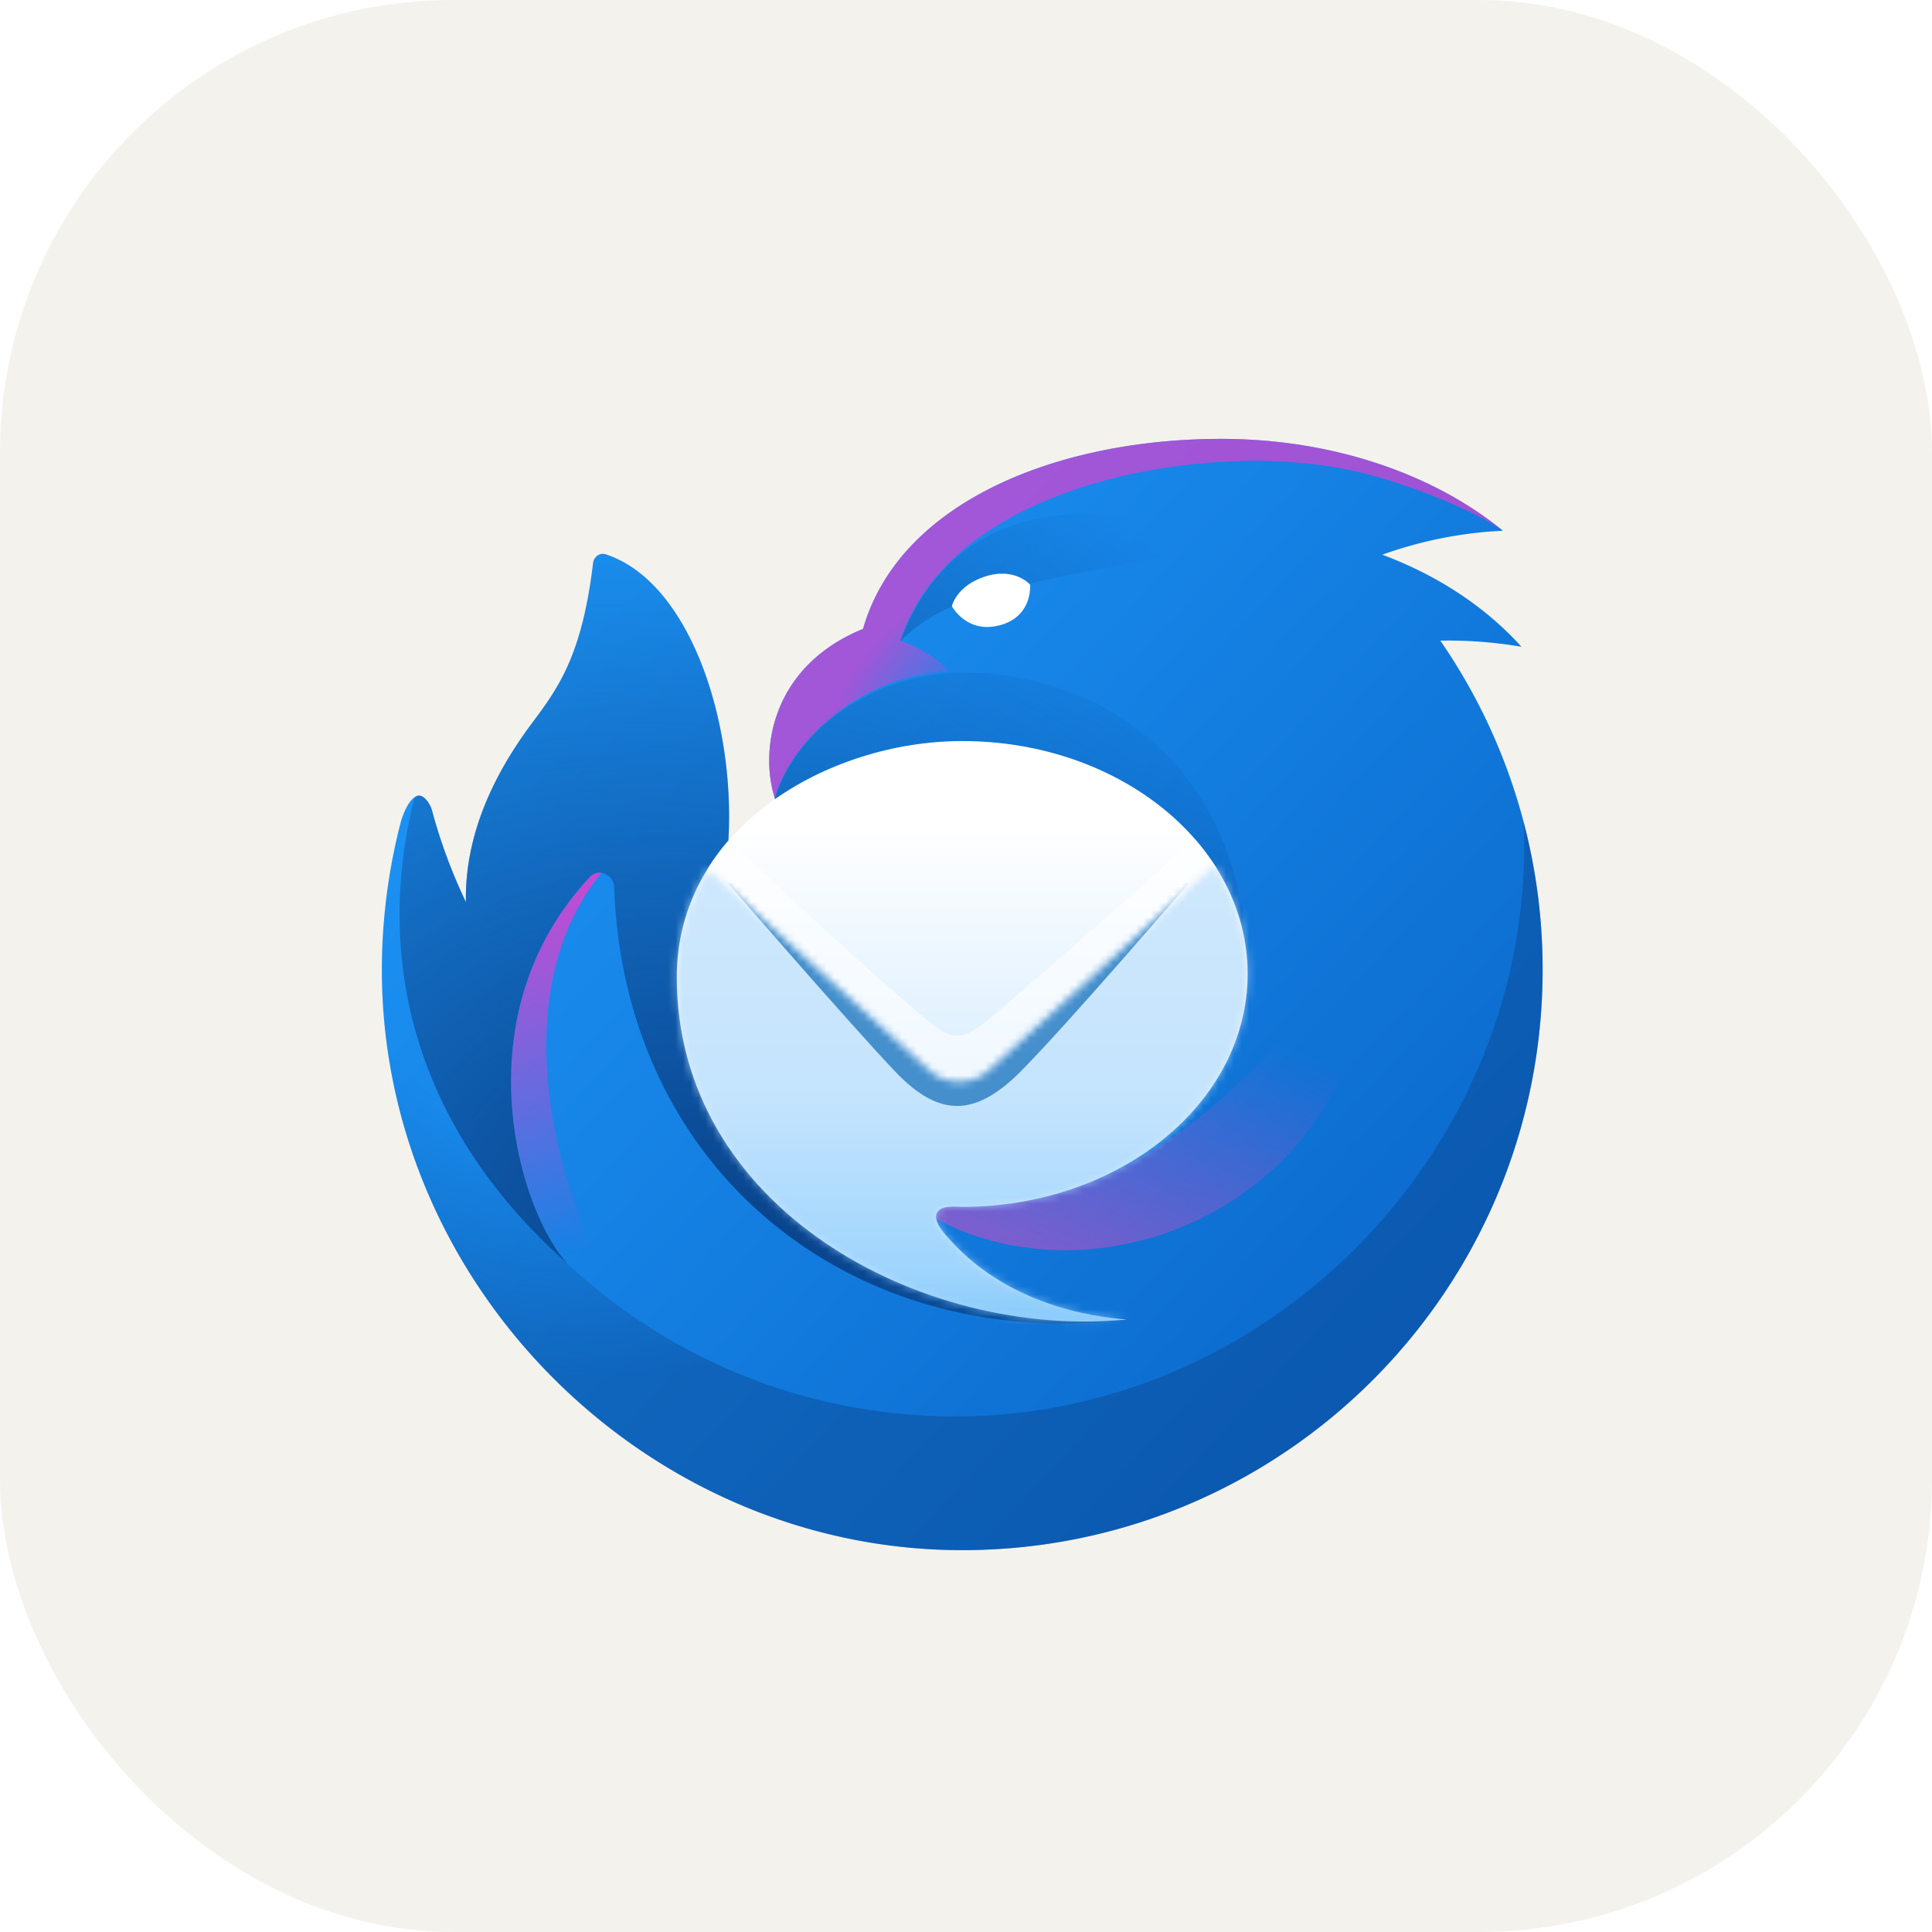 <svg xmlns="http://www.w3.org/2000/svg" width="256" height="256" fill="none"><rect width="256" height="256" fill="#F4F2ED" rx="60"/><path fill="url(#paint0_linear_75_36)" d="M114.338 83.346h.014c4.842-16.93 25.945-25.194 47.45-25.194 14.86 0 28.199 4.705 37.344 12.173a54.9 54.9 0 0 0-15.987 3.177c7.389 2.747 13.737 6.972 18.442 12.2a57 57 0 0 0-10.749-.813 76.55 76.55 0 0 1 13.552 43.611c0 42.473-34.431 76.904-76.904 76.904-41.818 0-76.904-35.013-76.904-76.904 0-6.616.879-13.447 2.586-19.854.448-1.345 1.072-2.635 1.9-3.107 1.038-.591 1.983 1.171 2.134 1.744a70.4 70.4 0 0 0 4.52 12.243c-.165-8.78 3.586-16.778 8.745-23.695 3.44-4.612 6.631-8.886 8.104-21.219.098-.828.883-1.424 1.676-1.164 11.197 3.665 17.183 22.31 16.253 37.902 6.185.886 6.157-5.576 6.157-5.576-1.978-6.078-.659-17.374 11.645-22.428z"/><path fill="url(#paint1_radial_75_36)" d="M201.888 108.916c1.87 42.297-32.901 78.765-75.302 78.765-39.694 0-72.22-30.68-75.162-69.62a81 81 0 0 0-.826 11.008c.3 41.665 35.301 76.335 76.904 76.335 42.473 0 76.904-34.431 76.904-76.904 0-6.768-.876-13.331-2.518-19.584" opacity=".9"/><path fill="url(#paint2_radial_75_36)" d="M125.626 88.951c-.829-1.465-4.654-3.634-6.326-4.012 6.328-20.27 38.566-26.492 58.298-22.906 8.211 1.494 18.437 5.968 21.548 8.292-9.145-7.468-22.487-12.173-37.344-12.173-21.505 0-42.608 8.264-47.45 25.194h-.036c-12.304 5.054-13.623 16.354-11.645 22.43 1.898-7.249 10.931-16.157 22.955-16.825" style="mix-blend-mode:screen"/><path fill="url(#paint3_linear_75_36)" d="M147.974 74.953c-17.275 3.399-22.92 4.51-28.701 10.006 6.493-17.19 23.067-20.674 42.816-12.839q-7.05 1.454-14.115 2.835z"/><path fill="url(#paint4_radial_75_36)" d="M54.77 106.292c-4.72 19.323-1.072 42.034 20.37 61.093-6.384-6.981-14.178-32.755 3.02-51.168 1.158-1.241 3.151-.329 3.215 1.367 1.417 38.268 32.295 61.64 67.896 57.27-11.031-.62-47.51-13.397-20.374-18.451 14.184-2.643 36.422-6.785 36.422-26.741 0-32.348-25.011-41.805-40.179-40.399-10.38.963-19.619 7.55-22.463 16.508 1.093 3.531-3.26 6.003-6.163 5.588.932-15.59-5.053-34.246-16.253-37.911-.791-.26-1.578.336-1.676 1.164-1.473 12.333-4.663 16.607-8.102 21.22-5.161 6.918-8.912 14.914-8.747 23.694a70.4 70.4 0 0 1-4.52-12.243c-.125-.474-.813-1.799-1.644-1.861-.45-.033-.69.407-.802.87"/><path fill="url(#paint5_linear_75_36)" d="M119.368 158.361c20.883 16.956 62.879 4.243 62.879-36.985-16.954 25.7-38.549 43.427-62.877 36.985z" style="mix-blend-mode:screen"/><path fill="url(#paint6_linear_75_36)" d="M78.16 116.217a1.74 1.74 0 0 1 1.534-.562c-15.394 18.775-2.977 51.75 5.544 59.851.477 1.349-8.084-5.667-9.264-7.308-6.482-5.5-15.772-32.752 2.186-51.981" style="mix-blend-mode:screen"/><path fill="url(#paint7_linear_75_36)" d="M127.5 159.914c20.887 0 37.822-13.816 37.822-30.86s-16.935-30.86-37.822-30.86c-17.82 0-37.83 11.592-37.821 31.31.008 30.47 32.198 47.999 59.638 45.345-2.061-.239-14.92-.923-23.61-10.753-.784-.886-2.144-2.433-1.527-3.437.615-1.004 2.311-.747 3.318-.747z"/><path fill="#fff" d="m161.202 115.031-29.892 28.604c-2.652 1.885-5.476 2.021-8.262.312L93.73 115.136a30.4 30.4 0 0 1 2.813-3.819l3.076 2.879c7.699 7.216 13.924 13.045 22.698 20.533 3.959 3.38 5.19 3.314 9.074 0 10.037-8.569 17.379-15.051 26.921-23.574a30.4 30.4 0 0 1 2.887 3.878z" opacity=".6"/><mask id="mask0_75_36" width="77" height="62" x="89" y="114" maskUnits="userSpaceOnUse" style="mask-type:luminance"><path fill="#fff" d="M165.322 129.054c0 17.044-16.935 30.86-37.822 30.86-1.009 0-2.703-.259-3.32.747-.617 1.002.743 2.549 1.527 3.435 8.165 9.237 20.011 10.399 23.12 10.705l.49.048c-27.44 2.654-59.63-14.875-59.639-45.345a26.8 26.8 0 0 1 4.072-14.352l29.461 26.758c2.096 1.903 5.627 1.903 7.723 0l30.019-27.266c2.791 4.302 4.369 9.207 4.369 14.41"/></mask><g mask="url(#mask0_75_36)"><path fill="url(#paint8_linear_75_36)" d="M80.918 93.46h95.596v86.676H80.918z" opacity=".7"/><g filter="url(#filter0_f_75_36)"><path fill="#458FCD" fill-rule="evenodd" d="M118.72 142.09c-5.57-5.796-22.252-25.055-22.252-25.055l1.29.057 26.117 19.505c1.955 1.422 4.746 1.406 6.684-.033l25.609-19.446 1.358-.108s-16.137 18.802-22.318 24.997c-6.181 6.194-10.918 5.879-16.488.083" clip-rule="evenodd"/></g></g><path fill="#fff" d="M132.806 82.755c4.048-1.274 3.692-5.28 3.692-5.28s-2.024-2.384-6.034-1.063c-3.753 1.237-4.335 3.91-4.335 3.91s2.05 3.89 6.677 2.433"/><defs><linearGradient id="paint0_linear_75_36" x1="77.288" x2="185.701" y1="83.5" y2="184.623" gradientUnits="userSpaceOnUse"><stop stop-color="#1B91F3"/><stop offset="1" stop-color="#0B68CB"/></linearGradient><linearGradient id="paint3_linear_75_36" x1="107.454" x2="146.465" y1="109.386" y2="65.959" gradientUnits="userSpaceOnUse"><stop stop-color="#0F5DB0"/><stop offset="1" stop-color="#0F5DB0" stop-opacity="0"/></linearGradient><linearGradient id="paint5_linear_75_36" x1="175.822" x2="157.684" y1="140.829" y2="185.365" gradientUnits="userSpaceOnUse"><stop stop-color="#E247C4" stop-opacity="0"/><stop offset="1" stop-color="#E247C4" stop-opacity=".64"/></linearGradient><linearGradient id="paint6_linear_75_36" x1="63.342" x2="79.323" y1="100.889" y2="165.208" gradientUnits="userSpaceOnUse"><stop offset=".1" stop-color="#EF3ACC"/><stop offset="1" stop-color="#EF3ACC" stop-opacity="0"/></linearGradient><linearGradient id="paint7_linear_75_36" x1="127.5" x2="127.5" y1="109.494" y2="174.533" gradientUnits="userSpaceOnUse"><stop stop-color="#fff"/><stop offset=".91" stop-color="#BEE1FE"/><stop offset="1" stop-color="#96CEFD"/></linearGradient><linearGradient id="paint8_linear_75_36" x1="128.717" x2="128.717" y1="146.298" y2="173.544" gradientUnits="userSpaceOnUse"><stop stop-color="#BCE0FD"/><stop offset="1" stop-color="#88CCFC"/></linearGradient><radialGradient id="paint1_radial_75_36" cx="0" cy="0" r="1" gradientTransform="matrix(25.912 59.645 -57.138 24.823 77.088 118.295)" gradientUnits="userSpaceOnUse"><stop offset=".53" stop-color="#0B4186" stop-opacity="0"/><stop offset="1" stop-color="#0B4186" stop-opacity=".45"/></radialGradient><radialGradient id="paint2_radial_75_36" cx="0" cy="0" r="1" gradientTransform="matrix(-8.558 -10.955 18.129 -14.162 129.478 91.586)" gradientUnits="userSpaceOnUse"><stop stop-color="#EF3ACC" stop-opacity="0"/><stop offset="1" stop-color="#EF3ACC" stop-opacity=".64"/></radialGradient><radialGradient id="paint4_radial_75_36" cx="0" cy="0" r="1" gradientTransform="matrix(44.055 -91.386 112.889 54.421 98.496 170.402)" gradientUnits="userSpaceOnUse"><stop offset=".02" stop-color="#094188"/><stop offset=".97" stop-color="#0B4186" stop-opacity="0"/></radialGradient><filter id="filter0_f_75_36" width="125.058" height="93.535" x="64.468" y="85.01" color-interpolation-filters="sRGB" filterUnits="userSpaceOnUse"><feFlood flood-opacity="0" result="BackgroundImageFix"/><feBlend in="SourceGraphic" in2="BackgroundImageFix" result="shape"/><feGaussianBlur result="effect1_foregroundBlur_75_36" stdDeviation="16"/></filter></defs></svg>